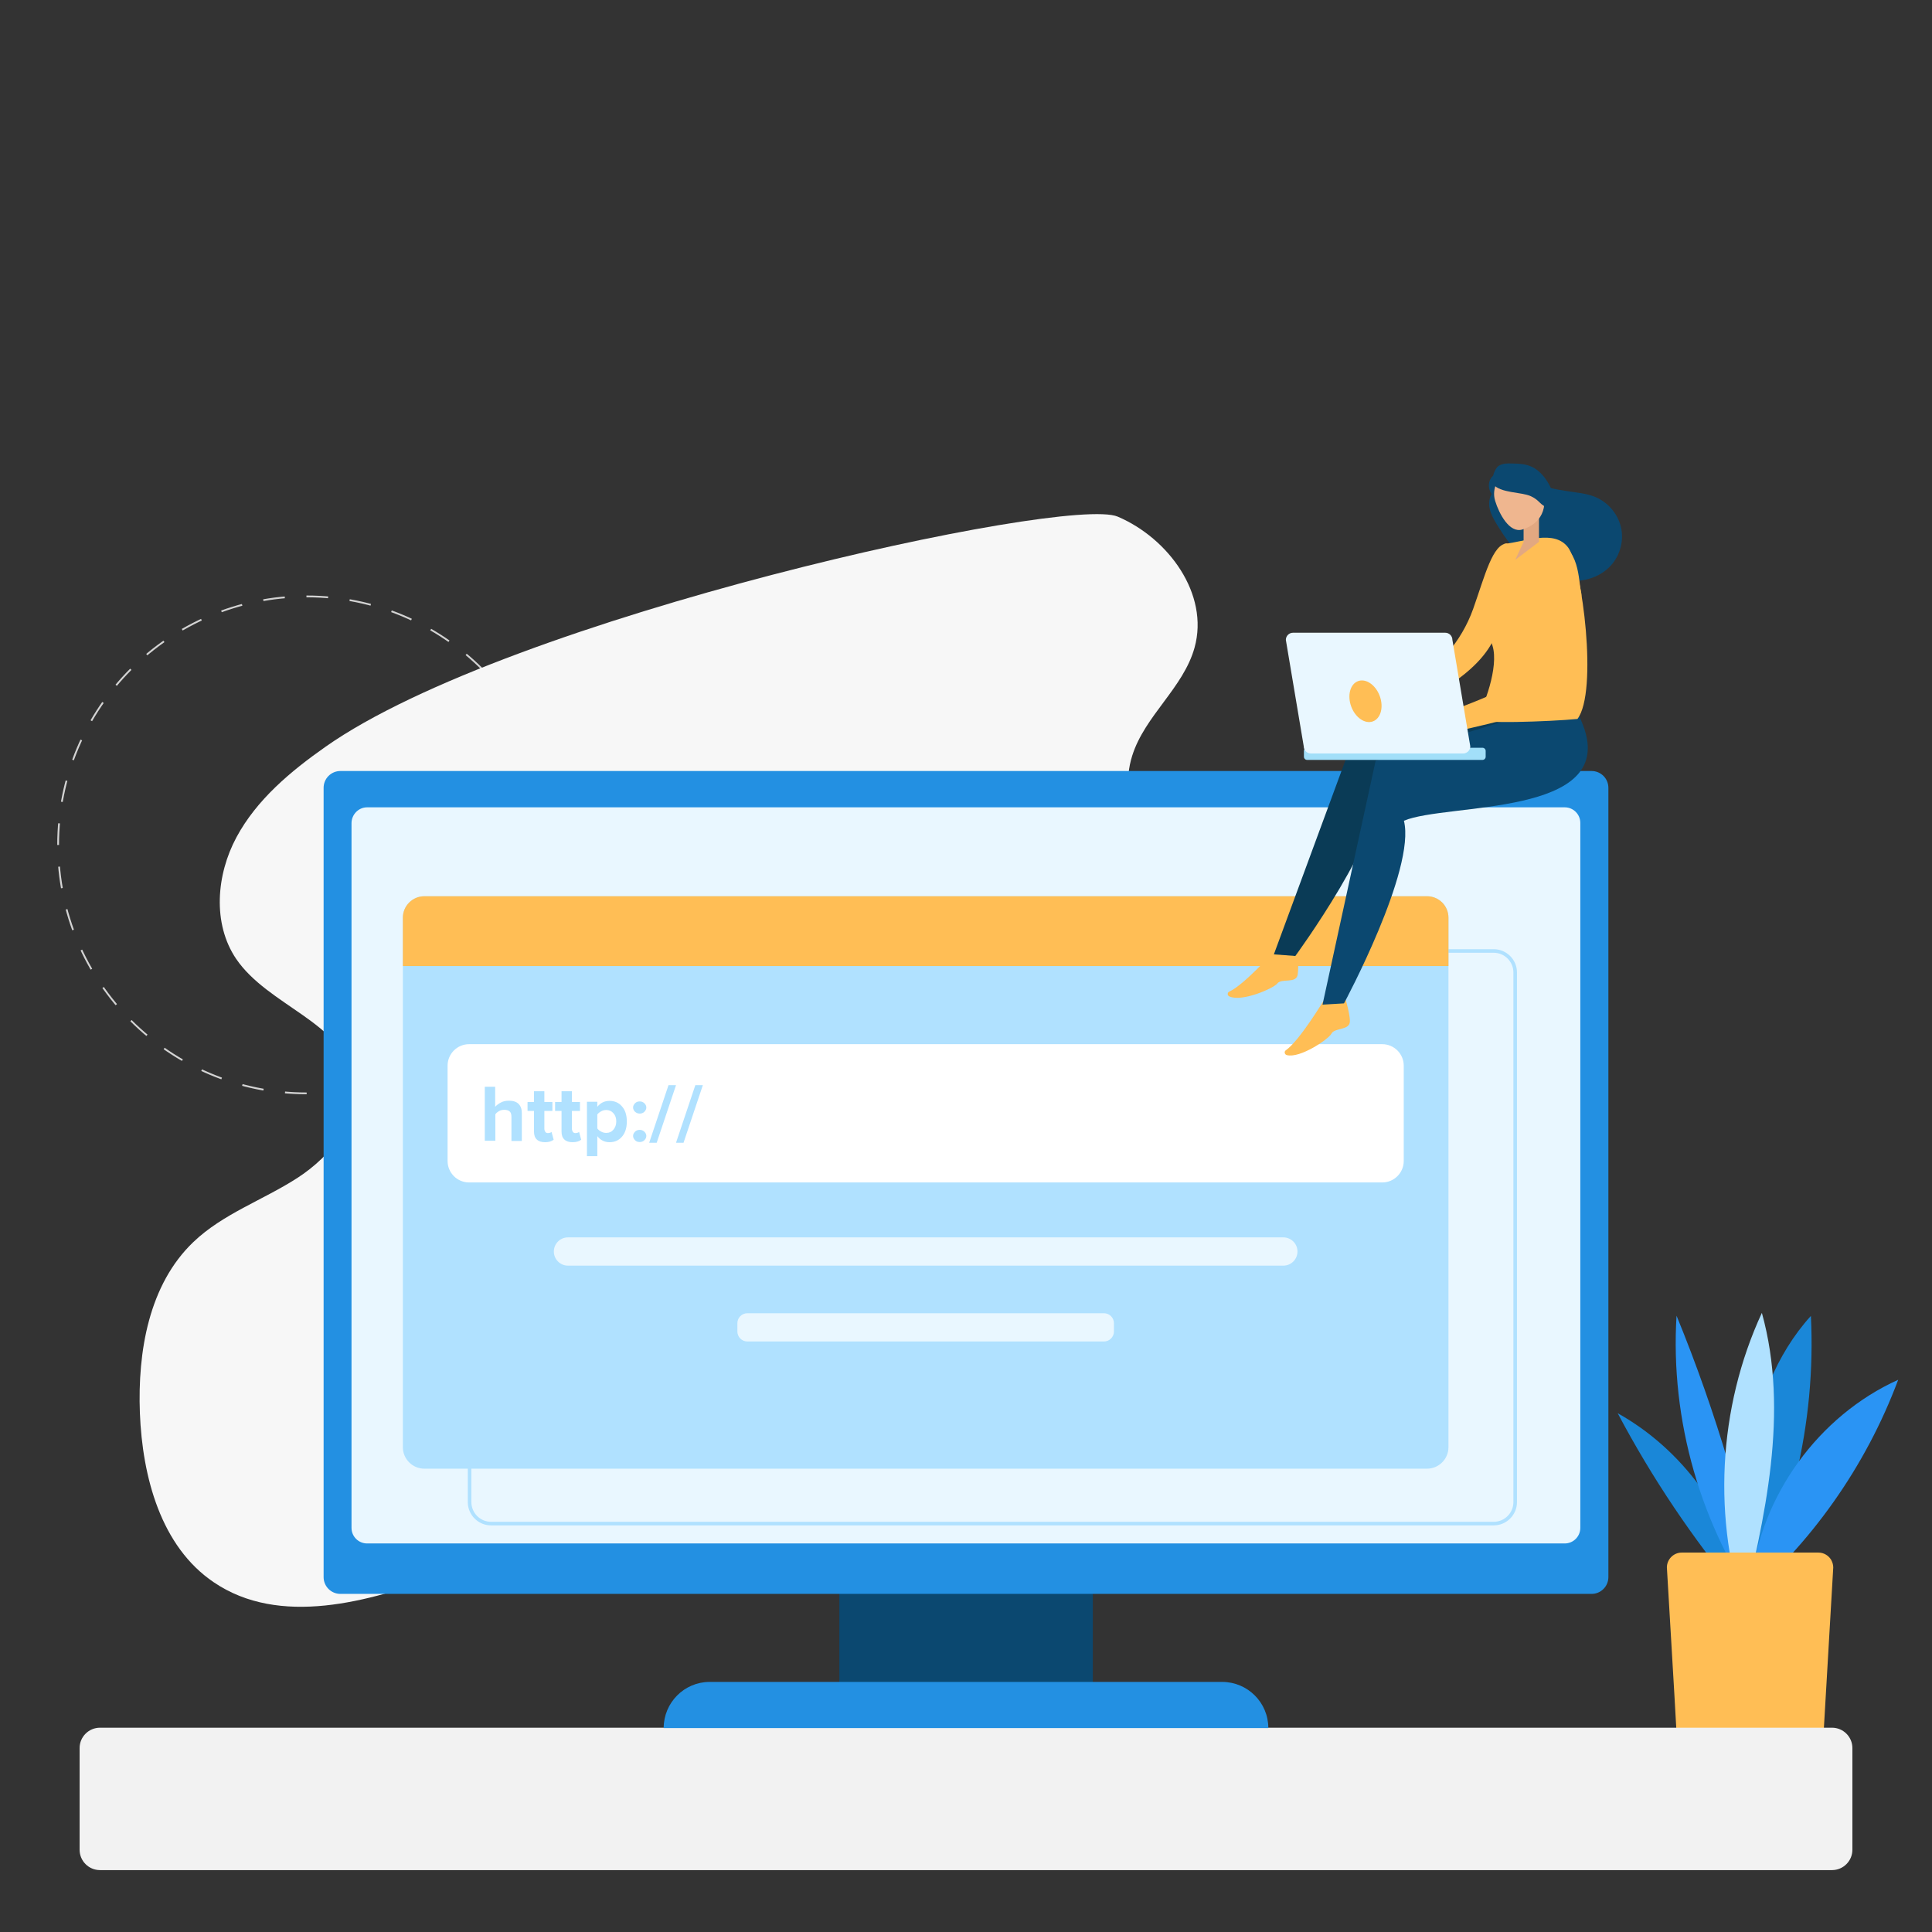 <svg xmlns="http://www.w3.org/2000/svg" xmlns:xlink="http://www.w3.org/1999/xlink" version="1.1" id="Layer_1" x="0px" y="0px" viewBox="0 0 1080 1080" style="enable-background:new 0 0 1080 1080;" xml:space="preserve">
<rect x="0" y="0" width="1080" height="1080" fill="#333333" stroke="none"/>
<style xmlns="http://www.w3.org/2000/svg" type="text/css">
	.st0{fill:none;stroke:#D3D3D3;stroke-miterlimit:10;stroke-dasharray:12.121,12.121;}
	.st1{fill:#1A87D8;}
	.st2{fill:#2A94F4;}
	.st3{fill:#B0E1FF;}
	.st4{fill:#ffbe55;}
	.st5{fill:#F7F7F7;}
	.st6{fill:#0B4870;}
	.st7{fill:#F2F2F2;}
	.st8{fill:#2390E2;}
	.st9{fill:#E9F7FF;}
	.st10{fill:none;stroke:#B0E1FF;stroke-width:2;stroke-miterlimit:10;}
	.st11{fill:#FFFFFF;}
	.st12{fill:#0A3B56;}
	.st13{fill:#A2DFF9;}
	.st14{fill:#E2A881;}
	.st15{fill:#EFB68F;}
</style>
<g xmlns="http://www.w3.org/2000/svg">
	<circle class="st0" cx="171.4" cy="472.3" r="138.9"/>
</g>
<g xmlns="http://www.w3.org/2000/svg">
	<g>
		<g>
			<path class="st1" d="M975.1,885.9c-8.6-40-35-75.9-70.8-95.9c19.1,36.1,42,70.2,68.2,101.6L975.1,885.9z"/>
		</g>
		<g>
			<path class="st2" d="M984.7,901c-34-47.6-51.1-107.1-47.5-165.5c22.1,53.9,38.7,110,49.7,167.3L984.7,901z"/>
		</g>
		<g>
			<path class="st1" d="M974.9,902.6c-1-29.3-2.1-58.8,2.5-87.7c4.6-28.9,15.2-57.6,34.9-79.3c3,60-11.5,120.7-41.3,172.8     L974.9,902.6z"/>
		</g>
		<g>
			<path class="st3" d="M976.3,905.2c-19.2-55.4-16-118.1,8.6-171.3c15.4,55.6,1.8,114.6-11.9,170.6L976.3,905.2z"/>
		</g>
		<g>
			<path class="st2" d="M978.9,884.7c5.3-48.6,37.7-93.3,82.2-113.4c-18.1,48.5-48.9,92.1-88.6,125.3L978.9,884.7z"/>
		</g>
	</g>
	<path class="st4" d="M1024.8,876.2l-5.5,94.3c0,4.5-3.7,8.3-8.3,8.3h-65.4c-4.5,0-8.3-3.7-8.3-8.3l-1.2-21.3l-4.3-73   c0-4.5,3.7-8.3,8.3-8.3h76.4c3,0,5.6,1.6,7.1,4v0C1024.3,873.2,1024.8,874.6,1024.8,876.2z"/>
</g>
<g xmlns="http://www.w3.org/2000/svg">
	<path class="st5" d="M181.9,417.5c-19.5,13.7-38.4,29.5-49.7,50.5c-11.3,21-13.5,48.3-0.2,68c17.9,26.3,59.3,35.3,65.8,66.5   c4.7,22.3-12.4,43.6-31.6,56s-41.6,20-58.1,35.8c-24.9,23.8-31.2,61.2-29.9,95.6c1.4,35.7,11.7,74.6,41.3,94.6   c36.7,24.9,86.3,11.2,127.9-4.3C303,859.5,358,837.4,413,815.3c120.6-48.4,241.1-96.8,361.7-145.3c12.9-5.2,26.3-10.7,35.6-21.2   c18.3-20.7,13.3-54.7-4.2-76.1c-17.5-21.4-44.1-33-70.2-42.4c-26-9.4-53.2-17.7-74.8-35c-21.6-17.3-36.5-46.4-28.2-72.8   c7-22.4,28.7-38,34.9-60.6c8.2-29.8-14.6-61-43-73.1S284.8,345,181.9,417.5z"/>
</g>
<rect xmlns="http://www.w3.org/2000/svg" x="469.2" y="883" class="st6" width="141.7" height="75.5"/>
<path xmlns="http://www.w3.org/2000/svg" class="st7" d="M1024.1,1045.4H55.9c-6.3,0-11.4-5.1-11.4-11.4v-56.8c0-6.3,5.1-11.4,11.4-11.4h968.2c6.3,0,11.4,5.1,11.4,11.4  v56.8C1035.5,1040.3,1030.4,1045.4,1024.1,1045.4z"/>
<path xmlns="http://www.w3.org/2000/svg" class="st8" d="M396.7,940.2h286.5c14.2,0,25.8,11.5,25.8,25.8l0,0H371l0,0C371,951.8,382.5,940.2,396.7,940.2z"/>
<path xmlns="http://www.w3.org/2000/svg" class="st8" d="M190.3,431h699.4c5.2,0,9.4,4.2,9.4,9.4v441.2c0,5.2-4.2,9.4-9.4,9.4H190.3c-5.2,0-9.4-4.2-9.4-9.4V440.4  C180.9,435.2,185.1,431,190.3,431z"/>
<path xmlns="http://www.w3.org/2000/svg" class="st9" d="M205.2,451.3h669.5c4.8,0,8.7,3.9,8.7,8.7v394.1c0,4.8-3.9,8.7-8.7,8.7H205.2c-4.8,0-8.7-3.9-8.7-8.7V460  C196.6,455.2,200.5,451.3,205.2,451.3z"/>
<path xmlns="http://www.w3.org/2000/svg" class="st3" d="M809.7,513V809c0,6.6-5.4,12-12,12H237.2c-6.6,0-12-5.4-12-12V513c0-6.6,5.4-12,12-12h560.5  C804.3,501,809.7,506.3,809.7,513z"/>
<path xmlns="http://www.w3.org/2000/svg" class="st10" d="M847,543.6v296.1c0,6.6-5.4,12-12,12H274.5c-6.6,0-12-5.4-12-12V543.6c0-6.6,5.4-12,12-12H835  C841.6,531.6,847,537,847,543.6z"/>
<path xmlns="http://www.w3.org/2000/svg" class="st4" d="M809.7,513v27H225.2v-27c0-6.6,5.4-12,12-12h560.5C804.3,501,809.7,506.3,809.7,513z"/>
<path xmlns="http://www.w3.org/2000/svg" class="st11" d="M772.7,661H262.2c-6.6,0-12-5.4-12-12v-53.3c0-6.6,5.4-12,12-12h510.5c6.6,0,12,5.4,12,12V649  C784.7,655.6,779.3,661,772.7,661z"/>
<g xmlns="http://www.w3.org/2000/svg">
	<path class="st3" d="M271,637.9v-30.4h5.8v11.2c0.8-0.9,1.9-1.7,3.2-2.4c1.3-0.7,2.8-1,4.5-1c2.4,0,4.2,0.6,5.4,1.8   c1.2,1.2,1.8,2.9,1.8,5.1v15.6h-5.8v-13.4c0-1.5-0.3-2.5-1-3.1c-0.7-0.6-1.7-0.9-3-0.9c-1.1,0-2,0.2-2.9,0.7s-1.6,1.1-2.1,1.8v14.8   H271z"/>
	<path class="st3" d="M294.9,621v-5h3.6v-6h5.8v6h4.5v5h-4.5v9.9c0,0.7,0.2,1.3,0.5,1.8c0.4,0.5,0.8,0.7,1.5,0.7   c0.4,0,0.8-0.1,1.2-0.2c0.4-0.1,0.7-0.3,0.8-0.5l1.2,4.4c-1.1,0.9-2.7,1.4-4.8,1.4c-2,0-3.6-0.5-4.6-1.5c-1.1-1-1.6-2.5-1.6-4.5   V621H294.9z"/>
	<path class="st3" d="M310.3,621v-5h3.6v-6h5.8v6h4.5v5h-4.5v9.9c0,0.7,0.2,1.3,0.5,1.8c0.4,0.5,0.8,0.7,1.5,0.7   c0.4,0,0.8-0.1,1.2-0.2c0.4-0.1,0.7-0.3,0.8-0.5l1.2,4.4c-1.1,0.9-2.7,1.4-4.8,1.4c-2,0-3.6-0.5-4.6-1.5c-1.1-1-1.6-2.5-1.6-4.5   V621H310.3z"/>
	<path class="st3" d="M328.1,646.3v-30.4h5.8v2.8c1.8-2.2,4-3.3,6.8-3.3c2.9,0,5.2,1,7,3.1c1.8,2,2.7,4.9,2.7,8.4   c0,3.6-0.9,6.4-2.7,8.5c-1.8,2.1-4.1,3.1-7,3.1c-2.7,0-5-1.1-6.8-3.4v11.2H328.1z M333.9,630.8c0.5,0.7,1.2,1.3,2.2,1.8   c0.9,0.5,1.9,0.7,2.8,0.7c1.7,0,3-0.6,4-1.8c1-1.2,1.6-2.7,1.6-4.6c0-1.9-0.5-3.4-1.6-4.6c-1-1.2-2.4-1.8-4-1.8   c-0.9,0-1.9,0.2-2.8,0.7c-0.9,0.5-1.7,1.1-2.2,1.8V630.8z"/>
	<path class="st3" d="M355,621.5c-0.7-0.7-1.1-1.5-1.1-2.4s0.4-1.7,1.1-2.4c0.7-0.7,1.6-1,2.6-1c1,0,1.8,0.3,2.6,1   c0.7,0.7,1.1,1.5,1.1,2.4s-0.4,1.7-1.1,2.4c-0.7,0.7-1.6,1-2.6,1C356.5,622.5,355.7,622.1,355,621.5z M355,637.4   c-0.7-0.7-1.1-1.5-1.1-2.4c0-0.9,0.4-1.7,1.1-2.4c0.7-0.7,1.6-1,2.6-1c1,0,1.8,0.3,2.6,1c0.7,0.7,1.1,1.5,1.1,2.4   c0,0.9-0.4,1.7-1.1,2.4c-0.7,0.7-1.6,1-2.6,1C356.5,638.4,355.7,638.1,355,637.4z"/>
	<path class="st3" d="M362.9,638.8l10.8-32.2h4.2l-10.8,32.2H362.9z"/>
	<path class="st3" d="M377.9,638.8l10.8-32.2h4.2l-10.8,32.2H377.9z"/>
</g>
<path xmlns="http://www.w3.org/2000/svg" class="st9" d="M317.5,707.5h399.9c4.4,0,7.9-3.6,7.9-7.9l0,0c0-4.4-3.6-7.9-7.9-7.9H317.5c-4.4,0-7.9,3.6-7.9,7.9l0,0  C309.6,703.9,313.1,707.5,317.5,707.5z"/>
<path xmlns="http://www.w3.org/2000/svg" class="st9" d="M417.8,749.9h199.3c3.1,0,5.6-2.5,5.6-5.6v-4.6c0-3.1-2.5-5.6-5.6-5.6H417.8c-3.1,0-5.6,2.5-5.6,5.6v4.6  C412.2,747.4,414.7,749.9,417.8,749.9z"/>
<g xmlns="http://www.w3.org/2000/svg">
	<g>
		<path class="st6" d="M858.9,268.4c3.3,4.3,11.5,5.2,16.9,6.1s10.9,1.2,15.9,3.3c7.1,2.9,12.6,9.3,14.4,16.8s-0.4,15.7-5.5,21.4    c-5.8,6.5-15.1,9.5-23.8,8.6s-16.9-5.1-23.5-10.8c-6.6-5.7-11.8-12.9-16.4-20.4c-1.7-2.8-3.4-5.7-4.1-8.8    c-0.7-3.2-0.4-6.8,1.7-9.3L858.9,268.4z"/>
	</g>
	<path class="st4" d="M739.7,559.7c0,0-13.3,22.1-20.9,27.4c-1.1,0.7-0.7,2.4,0.5,2.7c7.4,2,23.5-9,25-12c1.7-3.4,10.3-1.7,10.3-6.9   c0-5.2-3.4-15.5-3.4-15.5L739.7,559.7z"/>
	<path class="st4" d="M712.7,531.2c0,0-17.1,19.3-25.5,23.1c-1.2,0.5-1.2,2.2,0,2.7c6.9,3.3,24.7-4.5,26.8-7.2   c2.3-3.1,10.5,0.2,11.4-4.9c0.9-5.1-0.5-15.9-0.5-15.9L712.7,531.2z"/>
	<path class="st12" d="M841,396.7l-80.6,5.8l-48.3,131l12,0.9c0,0,50.3-68.6,47.3-96.5c24.7-6.7,118.1,14.5,106.7-38.3   C866.8,346.8,841,396.7,841,396.7z"/>
	<path class="st6" d="M839.1,403.7L769,425.2l-29.7,136.4l12-0.7c0,0,40.3-74.9,33.5-102.1c23.6-10.1,119-2,100.4-52.7   S839.1,403.7,839.1,403.7z"/>
	<path class="st4" d="M842.6,303.8c-8.2,0-12.5,18-19.1,36.6c-6.6,18.4-19.9,33.7-37.1,43.1l-9.9,5.4l8.1,7.3   c0,0,35.5-13.2,48.7-35.6C845.4,339.8,842.6,303.8,842.6,303.8z"/>
	<path class="st4" d="M841,304c11-1,28-8.4,35.7,2.2c7.7,10.6,16.7,80.6,5.1,95.7c-15.4,1.5-57.8,3-56.5,0c3.9-6.1,12.8-28.9,9-41   s-10.3-19.8,0-31.9C836.9,315.3,841,304,841,304z"/>
	<path class="st4" d="M867.3,302c-15.3-2.9-8.5,70.6-15.8,76.9c-7.3,6.2-48.5,22.8-57.1,22.8c5.2,5.2,12.1,8.6,12.1,8.6   s49.8-9.7,56.7-16.6c6.9-6.9,22.4-55.9,20.7-62.4C882.2,324.8,883.5,305.1,867.3,302z"/>
	<path class="st13" d="M828.7,424.8h-98c-1,0-1.8-0.8-1.8-1.8v-3.2c0-1,0.8-1.8,1.8-1.8h98c1,0,1.8,0.8,1.8,1.8v3.2   C830.5,424,829.7,424.8,828.7,424.8z"/>
	<path class="st9" d="M817.9,421.2h-85.1c-2.2,0-4-1.8-4-4l-10-59.5c0-2.2,1.8-4,4-4h85.1c2.2,0,4,1.8,4,4l10,59.5   C821.9,419.4,820.1,421.2,817.9,421.2z"/>
	<ellipse transform="matrix(0.938 -0.346 0.346 0.938 -88.483 288.481)" class="st4" cx="763.5" cy="392" rx="8.5" ry="12"/>
	<polygon class="st14" points="860.3,302.9 847,313 851.7,302.9 851.7,287.2 860.3,287.2  "/>
	<g>
		<path class="st6" d="M839.2,264.7c-2.2-0.4-4.6,0.8-5.8,2.7c-1.2,1.9-1.4,4.4-0.7,6.5c0.7,2.1,2.3,3.9,4.2,5.2    c0.3,0.2,0.6,0.4,0.9,0.3c0.4-0.1,0.6-0.6,0.7-1c0.6-2.1,1.2-4.3,1.7-6.4c0.4-1.3,0.7-2.7,0.5-4.1c-0.2-1.4-1.1-2.7-2.4-3.1"/>
	</g>
	<path class="st15" d="M862,272c4.7,15.2-3.7,21.8-11,24c-7.2,2.2-13-8.8-15.2-16c-2.2-7.2,1.9-14.8,9.1-17.1   C852.1,260.8,859.8,264.8,862,272z"/>
	<g>
		<path class="st6" d="M834.5,270.5c4.1,5.3,15.9,4.4,21.3,6.9c5.4,2.5,4.9,5.3,10.5,6.7c1.2,0.3,2.6,0.5,3.3-0.6    c0.5-0.9,0.3-2.2,0-3.3c-2-7.9-6.5-15.8-12.8-19c-3.7-1.9-7.6-2-11.5-2.1c-2.6-0.1-5.3-0.1-7.5,1.3S833.6,267.4,834.5,270.5"/>
	</g>
</g>
</svg>